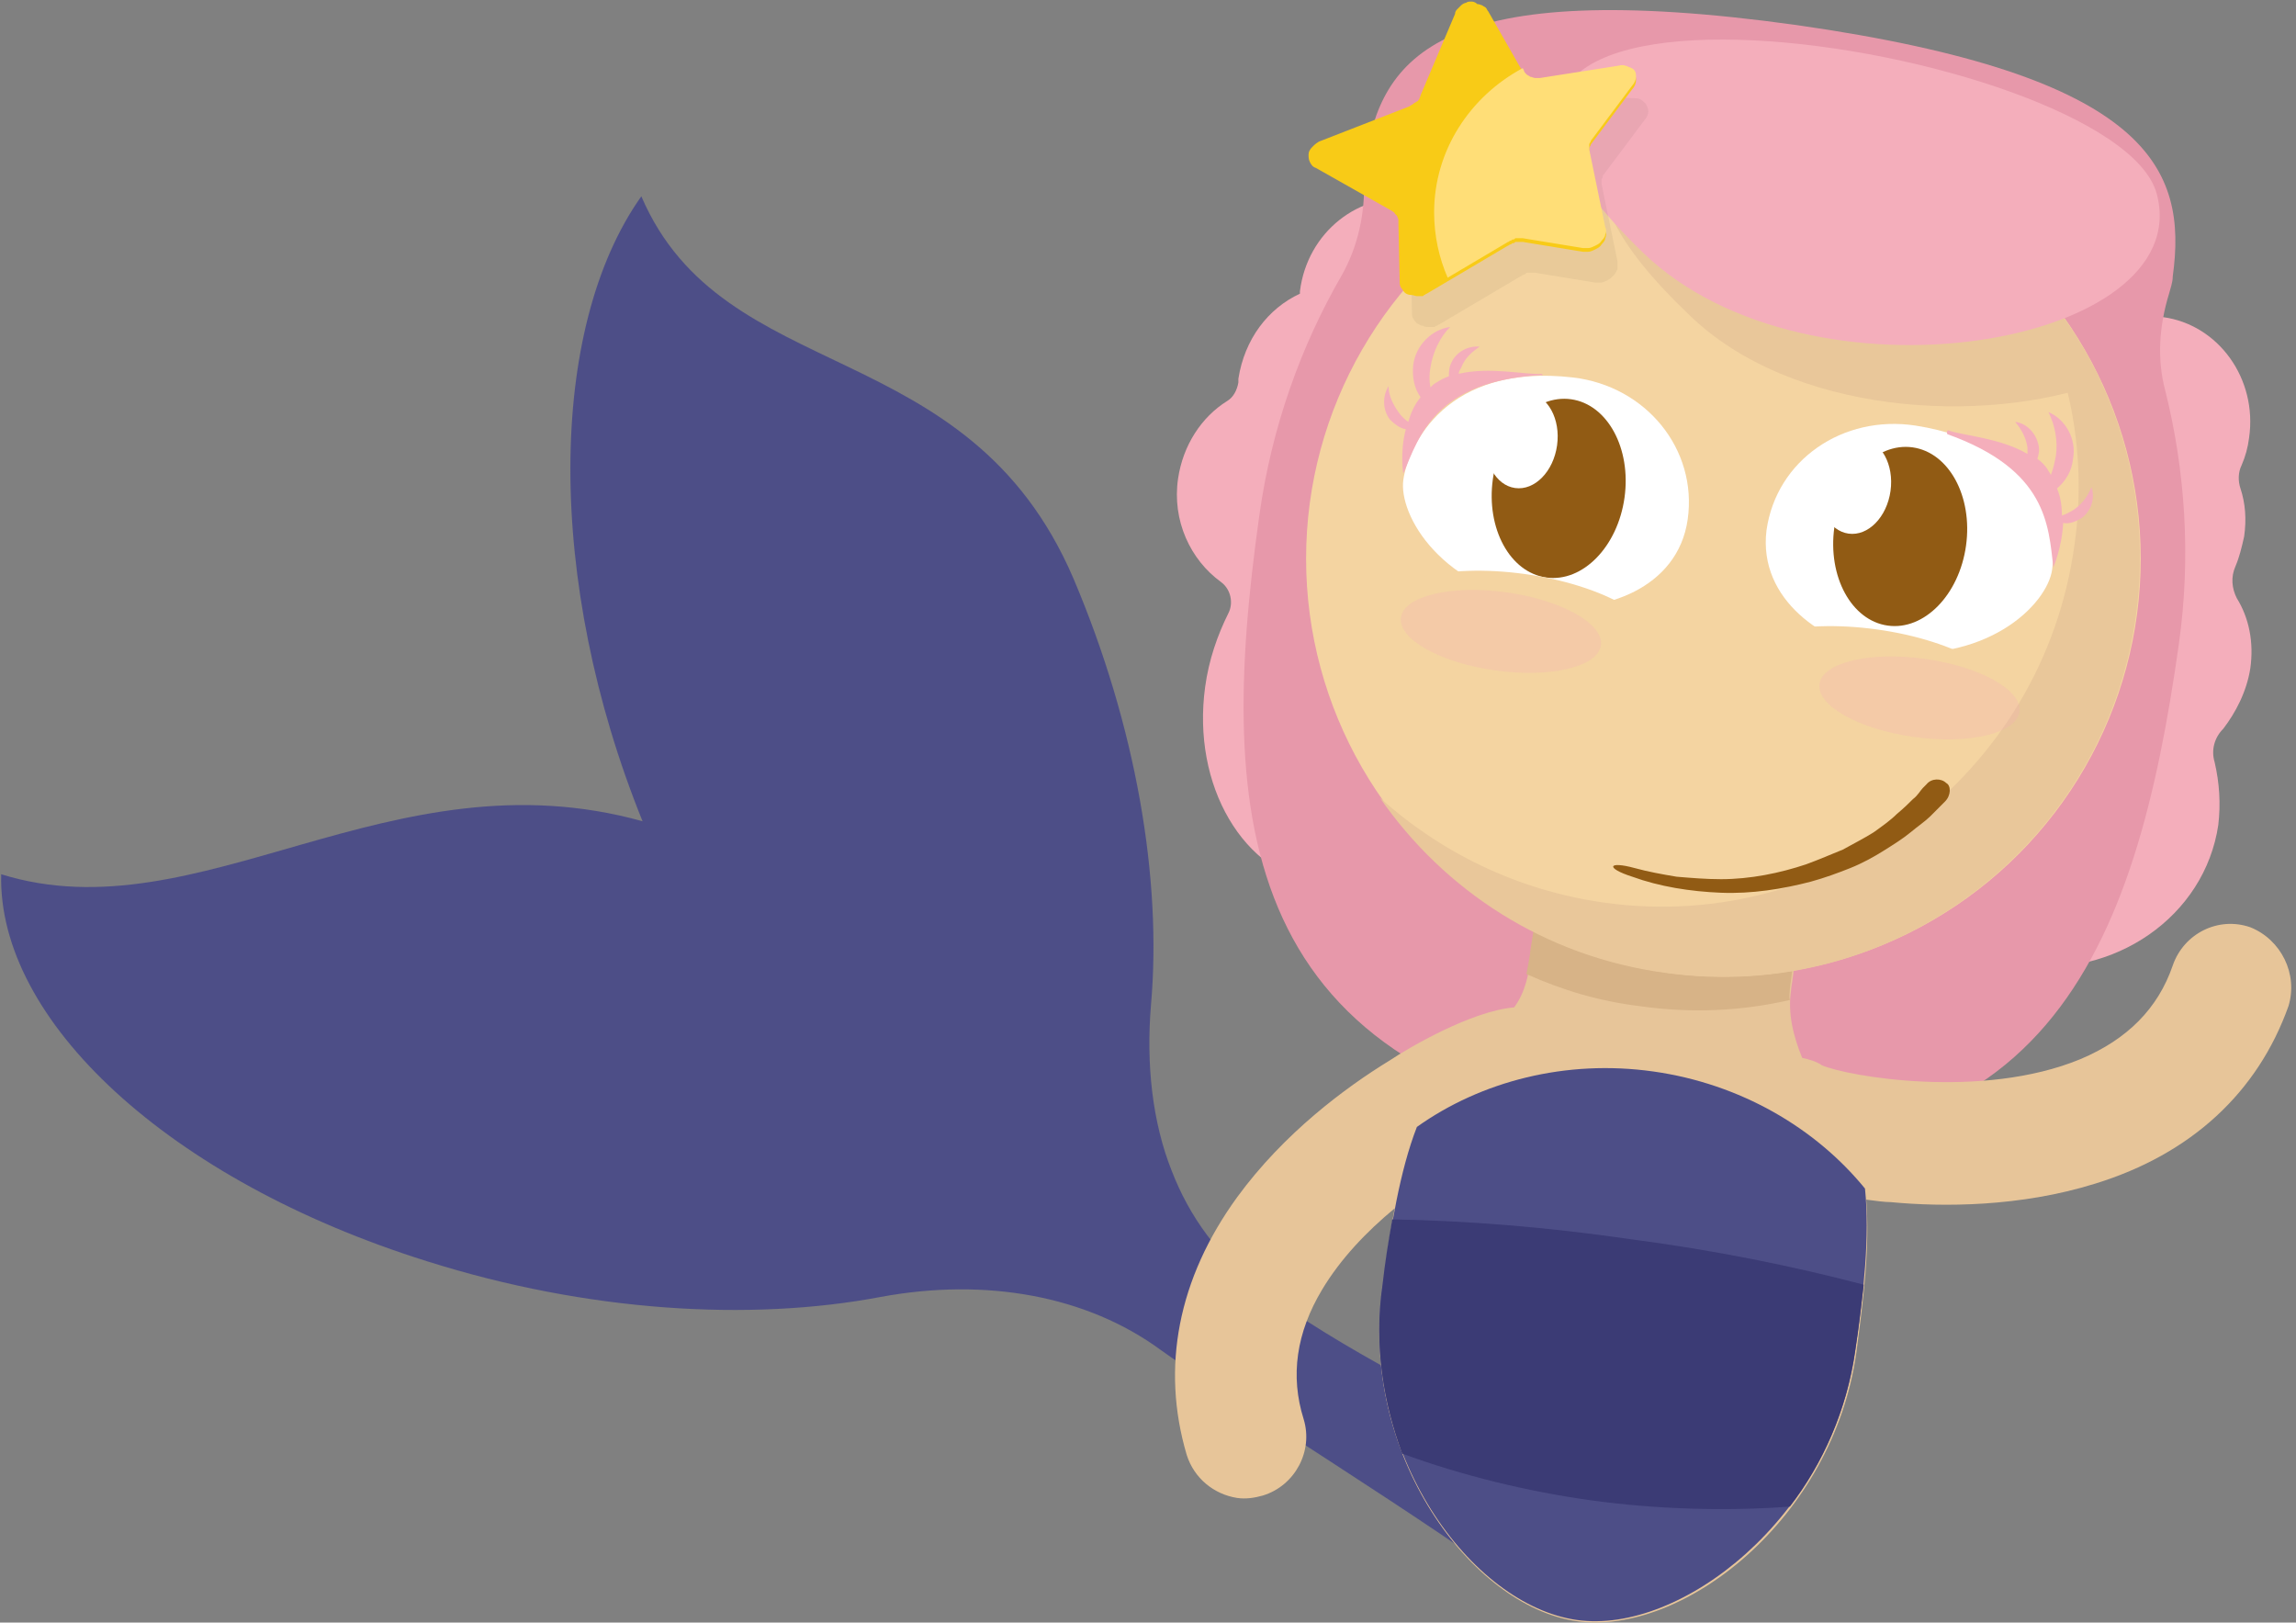 <?xml version="1.0" encoding="UTF-8" standalone="no"?>
<svg width="317px" height="224px" viewBox="0 0 317 224" version="1.1" xmlns="http://www.w3.org/2000/svg" xmlns:xlink="http://www.w3.org/1999/xlink">
    <rect x="0" y="0" width="317" height="224" fill="#808080" stroke="none"/>
    <!-- Generator: Sketch 3.8.2 (29753) - http://www.bohemiancoding.com/sketch -->
    <title>Group</title>
    <desc>Created with Sketch.</desc>
    <defs></defs>
    <g id="Page-1" stroke="none" stroke-width="1" fill="none" fill-rule="evenodd">
        <g id="Desktop-Copy" transform="translate(-637, -1587)">
            <g id="Group" transform="translate(637, 1587)">
                <path d="M148.204,79.852 C133.587,45.819 99.934,53.647 88.546,27.101 C75.628,45.309 75.288,80.192 88.716,113.374 C53.873,103.674 27.528,129.199 0.163,120.691 C-0.346,140.77 23.109,162.891 58.972,174.121 C81.067,181.098 103.503,182.459 121.519,179.056 C136.136,176.334 150.074,178.886 160.271,186.373 C166.05,190.627 202.423,213.429 207.352,217.853 C219.42,228.573 239.136,211.387 239.136,211.387 C239.136,211.387 194.605,193.35 174.379,178.205 C168.09,173.441 164.181,167.825 161.801,161.7 C159.082,154.893 158.232,146.896 158.912,138.728 C160.441,121.371 156.872,100.271 148.204,79.852 L148.204,79.852 Z" id="Shape" fill="#4D4E87"></path>
                <g transform="translate(161.631, 0)">
                    <path d="M30.934,73.726 C29.404,73.215 28.554,71.684 28.894,70.152 L28.894,69.982 L28.894,69.472 C29.064,68.451 29.574,67.43 30.424,66.919 C33.993,64.707 36.543,60.793 37.223,56.199 L37.223,55.859 C41.642,53.817 44.871,49.563 45.721,44.118 C46.911,35.95 41.472,28.463 33.823,27.442 C26.005,26.421 18.866,32.036 17.846,40.204 L17.846,40.544 C13.427,42.586 10.198,46.84 9.348,52.285 L9.348,52.796 C9.178,53.817 8.668,54.838 7.818,55.348 C4.249,57.56 1.7,61.474 1.02,66.068 C0.17,71.854 2.719,77.299 6.969,80.362 C8.328,81.383 8.668,83.255 7.988,84.616 C6.459,87.679 5.269,91.082 4.759,94.826 C2.889,108.439 10.028,120.691 20.906,122.222 C31.614,123.753 41.982,113.884 43.851,100.271 C45.211,88.19 39.772,77.129 30.934,73.726 L30.934,73.726 Z" id="Shape" fill="#F4AEBB"></path>
                    <path d="M149.06,92.273 C149.57,88.7 148.89,85.297 147.191,82.574 C146.511,81.213 146.341,79.681 147.021,78.15 C147.531,76.959 147.87,75.598 148.21,74.066 C148.55,71.684 148.38,69.472 147.701,67.43 C147.361,66.409 147.361,65.218 147.87,64.197 C148.38,63.006 148.72,61.814 148.89,60.453 C150.08,52.285 144.641,44.798 136.993,43.777 C129.174,42.756 122.036,48.372 121.016,56.539 C120.676,58.922 120.846,61.134 121.526,63.176 C121.866,64.197 121.866,65.388 121.356,66.409 C120.846,67.6 120.506,68.791 120.336,70.152 C119.826,73.726 120.506,76.959 122.206,79.852 C122.885,81.213 123.055,82.744 122.376,84.106 L122.376,84.106 C121.696,85.807 119.996,86.998 118.126,87.169 C106.569,87.679 96.881,95.847 95.351,106.907 C93.651,119.499 103.169,131.411 116.767,133.283 C130.364,135.154 142.772,126.476 144.641,113.884 C144.981,110.991 144.811,108.099 144.131,105.206 C143.621,103.504 144.131,101.803 145.321,100.611 C147.021,98.399 148.55,95.507 149.06,92.273 L149.06,92.273 Z" id="Shape" fill="#F4AEBB"></path>
                    <path d="M137.333,53.987 C136.143,49.563 136.483,44.968 137.842,40.544 C138.012,39.863 138.352,39.013 138.352,38.162 C140.392,23.358 135.293,10.425 86.343,3.449 C37.223,-3.358 28.894,7.703 26.855,22.507 C26.685,23.358 26.685,24.038 26.685,24.889 C26.855,29.484 25.835,34.078 23.625,37.992 C18.016,47.691 13.937,58.922 12.238,71.173 C6.289,113.374 9.178,148.767 65.097,156.595 C120.846,164.422 133.253,131.07 139.202,88.87 C140.902,76.789 140.052,64.877 137.333,53.987 L137.333,53.987 Z" id="Shape" fill="#E798AA"></path>
                    <path d="M149.06,128.008 C144.641,126.476 139.882,128.858 138.352,133.283 C136.313,139.238 132.064,143.492 125.605,146.215 C112.008,151.83 93.481,148.597 89.912,147.066 C89.232,146.555 88.042,146.215 87.193,146.045 C86.003,143.152 85.153,139.919 85.663,136.686 C85.663,136.686 85.663,136.686 85.663,136.516 C86.853,128.518 88.042,122.052 69.686,119.499 C51.33,116.947 50.82,123.583 49.8,131.581 L49.8,131.751 C49.46,134.474 48.95,137.026 47.421,139.068 C41.472,139.579 32.803,144.683 30.254,146.385 C24.135,150.129 15.637,156.425 9.178,165.273 C1.02,176.504 -1.36,188.755 2.21,200.837 C3.229,204.07 5.949,206.282 9.178,206.793 C10.368,206.963 11.558,206.793 12.747,206.452 C17.167,205.091 19.716,200.326 18.356,195.902 C16.487,189.947 17.337,183.991 20.906,178.035 C23.455,173.781 27.025,170.038 30.934,166.805 C30.254,170.208 29.744,173.951 29.234,177.695 C26.005,200.667 41.472,221.767 56.089,223.809 C70.706,225.851 91.442,209.685 94.671,186.713 C95.691,179.056 96.541,172.08 96.031,165.613 C97.391,165.784 98.58,165.954 99.43,165.954 C106.569,166.634 117.277,166.634 127.645,163.401 C140.902,159.317 150.08,150.809 154.329,138.898 C155.689,134.474 153.309,129.709 149.06,128.008 L149.06,128.008 Z" id="Shape" fill="#E7C599"></path>
                    <path d="M85.493,136.516 L85.493,136.516 C86.003,132.432 86.683,128.858 84.983,125.966 C76.145,129.369 66.287,130.73 56.259,129.369 C54.219,129.028 52.18,128.688 50.14,128.178 C49.97,129.199 49.8,130.39 49.63,131.411 L49.63,131.581 C49.46,132.602 49.29,133.623 49.12,134.474 C54.049,136.686 59.148,138.217 64.757,138.898 C71.896,139.919 78.864,139.579 85.493,138.047 C85.323,137.537 85.493,137.026 85.493,136.516 L85.493,136.516 Z" id="Shape" fill="#D7B387"></path>
                    <path d="M94.501,186.543 C95.691,178.376 96.541,170.718 95.861,164.082 C89.062,155.744 78.694,149.618 66.627,147.917 C54.559,146.215 42.831,149.278 33.993,155.574 C31.614,161.7 30.424,169.357 29.234,177.525 C26.005,200.497 41.472,221.597 56.089,223.639 C70.366,225.681 91.272,209.515 94.501,186.543 L94.501,186.543 Z" id="Shape" fill="#4D4E87"></path>
                    <path d="M85.493,207.984 C90.082,202.028 93.311,194.711 94.501,186.543 C95.011,183.31 95.351,180.247 95.691,177.355 C86.003,174.802 75.125,172.59 63.397,171.059 C51.67,169.357 40.622,168.506 30.594,168.336 C30.084,171.229 29.574,174.292 29.234,177.525 C28.044,185.693 29.404,193.69 31.954,200.667 C40.282,203.73 49.46,205.942 58.128,207.133 C66.797,208.324 76.485,208.664 85.493,207.984 L85.493,207.984 Z" id="Shape" fill="#3B3B75"></path>
                    <g transform="translate(18.696, 5.329)">
                        <ellipse id="Oval" fill="#F4D4A1" cx="57.619" cy="71.8" rx="57.619" ry="57.685"></ellipse>
                        <path d="M109.798,47.467 C101.81,30.451 85.663,17.519 65.607,14.796 C57.279,13.605 48.95,14.286 41.472,16.668 C39.602,21.262 42.492,28.239 52.859,38.108 C66.967,51.891 93.481,53.423 109.798,47.467 L109.798,47.467 Z" id="Shape" fill="#E9C79A"></path>
                        <path d="M96.371,29.26 C104.359,40.831 108.268,55.124 106.059,70.099 C101.64,101.579 72.576,123.7 41.132,119.276 C29.064,117.574 18.526,112.299 10.198,104.812 C19.036,117.574 32.973,126.763 49.63,128.975 C81.074,133.399 110.138,111.278 114.557,79.798 C117.277,60.229 109.968,41.511 96.371,29.26 L96.371,29.26 Z" id="Shape" fill="#E9C79A"></path>
                        <g transform="translate(10.198, 39.299)">
                            <g>
                                <path d="M23.455,38.967 C8.328,36.925 2.549,26.375 3.229,21.611 C3.909,16.846 9.178,5.445 26.685,7.487 C36.713,8.678 43.851,17.357 42.492,27.056 C41.132,36.755 30.594,39.988 23.455,38.967 L23.455,38.967 Z" id="Shape" fill="#FFFFFF"></path>
                                <ellipse id="Oval" fill="#915B14" transform="translate(24.677, 22.793) rotate(7.909) translate(-24.677, -22.793) " cx="24.677" cy="22.793" rx="9.178" ry="12.422"></ellipse>
                                <path d="M22.266,6.977 C20.226,7.147 15.127,5.956 10.878,6.977 C10.878,6.636 11.048,6.466 11.218,6.126 C11.728,4.765 12.747,3.914 13.767,3.233 C12.238,3.063 10.538,3.914 9.858,5.445 C9.518,6.126 9.518,6.806 9.518,7.317 C9.008,7.487 8.328,7.827 7.818,8.168 C7.479,8.338 7.309,8.508 6.969,8.848 C6.799,7.998 6.799,6.977 6.969,6.126 C7.309,3.914 8.328,1.872 9.688,0.51 C7.139,0.851 4.929,3.063 4.589,5.786 C4.419,7.487 4.759,9.019 5.609,10.21 C4.759,11.231 4.249,12.422 3.909,13.613 C3.399,13.273 2.889,12.762 2.549,12.252 C1.7,11.061 1.19,9.869 1.19,8.678 C0.34,10.04 0.34,11.911 1.36,13.273 C2.04,13.953 2.719,14.464 3.569,14.634 C2.719,17.867 3.229,20.76 3.229,20.76 C5.439,15.485 7.648,7.998 22.266,7.147 C22.605,7.317 22.436,6.977 22.266,6.977 L22.266,6.977 Z" id="Shape" fill="#F4AEBB"></path>
                                <ellipse id="Oval" fill="#FFFFFF" transform="translate(19.573, 16.171) rotate(7.909) translate(-19.573, -16.171) " cx="19.573" cy="16.171" rx="4.929" ry="6.636"></ellipse>
                            </g>
                            <g transform="translate(52.689, 11.911)">
                                <path d="M15.977,33.352 C31.104,35.394 39.432,26.886 40.112,22.121 C40.792,17.357 38.752,4.935 21.246,2.212 C11.218,0.681 2.04,6.977 0.68,16.676 C-0.51,26.375 8.838,32.331 15.977,33.352 L15.977,33.352 Z" id="Shape" fill="#FFFFFF"></path>
                                <ellipse id="Oval" fill="#915B14" transform="translate(19.138, 17.522) rotate(187.909) translate(-19.138, -17.522) " cx="19.138" cy="17.522" rx="9.178" ry="12.422"></ellipse>
                                <path d="M25.835,2.893 C27.704,3.573 32.973,3.914 36.713,6.126 L36.713,5.275 C36.543,3.914 35.863,2.723 35.013,1.702 C36.543,1.872 37.902,3.233 38.242,4.935 C38.412,5.615 38.242,6.296 38.072,6.806 C38.582,7.147 39.092,7.657 39.432,8.168 C39.602,8.508 39.772,8.678 39.942,9.019 C40.282,8.168 40.452,7.317 40.622,6.466 C40.962,4.254 40.452,2.042 39.602,0.34 C41.982,1.361 43.511,4.084 43.001,6.806 C42.831,8.508 41.982,9.869 40.792,10.89 C41.302,12.082 41.472,13.443 41.472,14.634 C41.982,14.464 42.661,14.123 43.171,13.783 C44.361,12.932 45.041,11.911 45.551,10.72 C46.061,12.252 45.551,13.953 44.191,14.974 C43.341,15.485 42.492,15.825 41.642,15.655 C41.472,19.058 40.282,21.781 40.282,21.781 C39.602,15.995 39.432,8.338 25.665,3.403 C25.495,3.233 25.665,2.723 25.835,2.893 L25.835,2.893 Z" id="Shape" fill="#F4AEBB"></path>
                                <ellipse id="Oval" fill="#FFFFFF" transform="translate(12.922, 10.555) rotate(187.909) translate(-12.922, -10.555) " cx="12.922" cy="10.555" rx="4.929" ry="6.636"></ellipse>
                            </g>
                        </g>
                        <path d="M117.447,21.432 C123.055,42.362 69.516,51.721 46.571,29.6 C-1.53,-16.854 111.838,0.502 117.447,21.432 L117.447,21.432 Z" id="Shape" fill="#F4AEBB"></path>
                        <ellipse id="Oval" fill="#F4D4A1" transform="translate(29.097, 82.008) rotate(7.909) translate(-29.097, -82.008) " cx="29.097" cy="82.008" rx="20.056" ry="8.168"></ellipse>
                        <ellipse id="Oval" fill="#F4D4A1" transform="translate(77.713, 89.659) rotate(7.909) translate(-77.713, -89.659) " cx="77.713" cy="89.659" rx="20.056" ry="8.168"></ellipse>
                        <ellipse id="Oval" fill="#F4AEBB" opacity="0.25" transform="translate(26.899, 81.837) rotate(7.909) translate(-26.899, -81.837) " cx="26.899" cy="81.837" rx="13.937" ry="5.445"></ellipse>
                        <ellipse id="Oval" fill="#F4AEBB" opacity="0.25" transform="translate(84.688, 91.019) rotate(7.909) translate(-84.688, -91.019) " cx="84.688" cy="91.019" rx="13.937" ry="5.445"></ellipse>
                        <path d="M88.212,105.322 C88.212,105.322 88.042,105.492 87.702,105.833 C87.363,106.173 86.853,106.684 86.173,107.364 C85.493,108.045 84.473,108.726 83.453,109.576 C82.434,110.427 81.074,111.278 79.714,112.129 C78.354,112.98 76.825,113.83 75.125,114.511 C73.425,115.192 71.556,115.872 69.686,116.383 C65.777,117.404 61.528,118.084 57.279,117.914 C53.029,117.744 48.78,117.064 45.041,115.702 C41.302,114.511 41.642,113.49 45.381,114.511 C47.251,115.022 49.12,115.362 51.16,115.702 C53.199,115.872 55.239,116.043 57.279,116.043 C61.358,116.043 65.437,115.192 69.006,114.001 C70.876,113.32 72.406,112.639 74.105,111.959 C75.635,111.108 76.995,110.427 78.354,109.576 C79.544,108.726 80.734,107.875 81.584,107.024 C82.604,106.173 83.283,105.492 83.793,104.982 C84.473,104.472 84.813,103.791 85.153,103.451 C85.493,103.11 85.663,102.94 85.663,102.94 C86.343,102.089 87.702,102.089 88.382,102.77 C89.062,103.11 89.062,104.472 88.212,105.322 L88.212,105.322 L88.212,105.322 Z" id="Shape" fill="#915B14"></path>
                    </g>
                    <g opacity="0.05" transform="translate(32.294, 13.297)" id="Shape" fill="#000000">
                        <path d="M28.894,0.191 C28.894,0.191 32.124,0.191 32.464,0.361 C32.803,0.531 33.143,0.872 33.313,1.042 C33.483,1.382 33.653,1.723 33.653,2.063 C33.653,2.403 33.483,2.914 33.143,3.254 L27.535,10.741 C27.365,10.911 27.365,10.911 27.365,11.082 C27.365,11.252 27.195,11.422 27.195,11.422 L27.195,11.762 L27.195,12.102 L29.404,22.823 L29.404,23.844 C29.234,24.184 29.064,24.524 28.894,24.694 C28.724,24.865 28.384,25.205 28.044,25.375 C27.704,25.545 27.365,25.715 27.025,25.715 L26.855,25.715 L26.685,25.715 L26.515,25.715 L26.345,25.715 L18.016,24.354 L17.846,24.354 L17.676,24.354 L17.507,24.354 L17.337,24.354 L16.997,24.354 C16.827,24.354 16.827,24.354 16.657,24.524 C16.487,24.694 16.487,24.524 16.317,24.694 C16.147,24.694 16.147,24.865 15.977,24.865 L4.759,31.501 C4.589,31.501 4.589,31.671 4.419,31.671 C4.249,31.671 4.249,31.841 4.079,31.841 L3.739,31.841 L3.399,31.841 C3.059,31.841 2.719,31.841 2.549,31.671 C2.21,31.671 2.04,31.501 1.7,31.331 C1.53,31.161 1.36,30.991 1.19,30.65 C1.02,30.48 1.02,30.14 1.02,29.799 L0.85,21.802 C0.17,21.802 28.894,0.191 28.894,0.191 L28.894,0.191 Z"></path>
                    </g>
                    <path d="M41.472,0.216 C41.302,0.216 40.962,0.216 40.792,0.386 C40.622,0.386 40.282,0.556 40.112,0.726 C39.942,0.896 39.772,1.066 39.602,1.237 C39.432,1.407 39.262,1.577 39.262,1.917 L34.503,13.148 C34.503,13.318 34.333,13.488 34.333,13.658 C34.163,13.829 34.163,13.999 33.993,13.999 C33.823,14.169 33.653,14.169 33.483,14.339 C33.313,14.509 33.143,14.509 32.973,14.679 L20.736,19.444 C20.226,19.614 19.886,19.954 19.546,20.295 C19.206,20.635 19.036,20.975 19.036,21.316 C19.036,21.656 19.036,21.996 19.206,22.337 C19.376,22.677 19.546,23.017 20.056,23.188 L30.594,29.143 C30.764,29.313 30.934,29.313 30.934,29.484 C31.104,29.654 31.104,29.654 31.274,29.824 C31.274,29.994 31.444,30.164 31.444,30.334 L31.444,30.845 L31.614,38.843 C31.614,39.183 31.614,39.353 31.784,39.693 C31.954,39.863 32.124,40.204 32.294,40.374 C32.464,40.544 32.803,40.714 33.143,40.714 C33.483,40.714 33.823,40.884 33.993,40.884 L34.333,40.884 L34.673,40.884 C34.843,40.884 34.843,40.884 35.013,40.714 C35.183,40.714 35.183,40.544 35.353,40.544 L46.571,33.908 C46.741,33.908 46.741,33.738 46.911,33.738 C47.081,33.738 47.081,33.567 47.251,33.567 C47.421,33.567 47.421,33.567 47.591,33.397 L47.93,33.397 L48.1,33.397 L48.27,33.397 L48.44,33.397 L48.61,33.397 L56.939,34.759 L57.109,34.759 L57.279,34.759 L57.449,34.759 L57.619,34.759 C57.958,34.759 58.298,34.588 58.638,34.418 C58.978,34.248 59.318,34.078 59.488,33.738 C59.658,33.567 59.998,33.227 59.998,32.887 C60.168,32.546 60.168,32.206 59.998,31.866 L57.788,21.146 L57.788,20.805 L57.788,20.465 C57.788,20.295 57.958,20.125 57.958,20.125 C57.958,19.954 58.128,19.784 58.128,19.784 L63.737,12.297 C64.077,11.957 64.247,11.446 64.247,11.106 C64.247,10.766 64.247,10.425 63.907,10.085 C63.737,9.745 63.397,9.575 63.057,9.404 C62.717,9.234 62.208,9.064 61.698,9.234 L61.698,9.234 L61.698,9.234 L61.698,9.234 L61.698,9.234 L50.82,10.936 L50.82,10.936 L50.82,10.936 L50.82,10.936 L50.82,10.936 L50.14,10.936 C49.97,10.936 49.63,10.766 49.46,10.766 C49.29,10.596 49.12,10.596 48.95,10.425 C48.78,10.255 48.61,10.085 48.61,9.915 L43.851,1.577 C43.681,1.407 43.681,1.237 43.511,1.066 C43.341,0.896 43.171,0.896 43.001,0.726 C42.831,0.726 42.661,0.556 42.322,0.556 C41.982,0.216 41.642,0.216 41.472,0.216" id="Shape" fill="#F8CB17"></path>
                    <path d="M63.227,9.234 C62.887,9.064 62.378,8.894 61.868,9.064 L61.868,9.064 L61.868,9.064 L61.868,9.064 L61.868,9.064 L50.99,10.766 L50.99,10.766 L50.99,10.766 L50.99,10.766 L50.99,10.766 L50.31,10.766 C50.14,10.766 49.8,10.596 49.63,10.596 C49.46,10.425 49.29,10.425 49.12,10.255 C48.95,10.085 48.78,9.915 48.78,9.745 L48.61,9.404 C41.302,13.318 36.373,20.805 36.373,29.313 C36.373,32.546 37.053,35.609 38.242,38.332 L46.571,33.397 C46.741,33.397 46.741,33.227 46.911,33.227 C47.081,33.227 47.081,33.057 47.251,33.057 C47.421,33.057 47.421,33.057 47.591,32.887 L47.93,32.887 L48.1,32.887 L48.27,32.887 L48.44,32.887 L48.61,32.887 L56.939,34.248 L57.109,34.248 L57.279,34.248 L57.449,34.248 L57.619,34.248 C57.958,34.248 58.298,34.078 58.638,33.908 C58.978,33.738 59.318,33.567 59.488,33.227 C59.658,33.057 59.998,32.717 59.998,32.376 C60.168,32.036 60.168,31.696 59.998,31.355 L57.788,20.635 L57.788,20.295 L57.788,19.954 C57.788,19.784 57.958,19.614 57.958,19.614 C57.958,19.444 58.128,19.274 58.128,19.274 L63.737,11.787 C64.077,11.446 64.247,10.936 64.247,10.596 C64.247,10.255 64.247,9.915 63.907,9.575 C63.907,9.575 63.737,9.404 63.227,9.234 L63.227,9.234 Z" id="Shape" fill="#FFDE77"></path>
                </g>
            </g>
        </g>
    </g>
</svg>